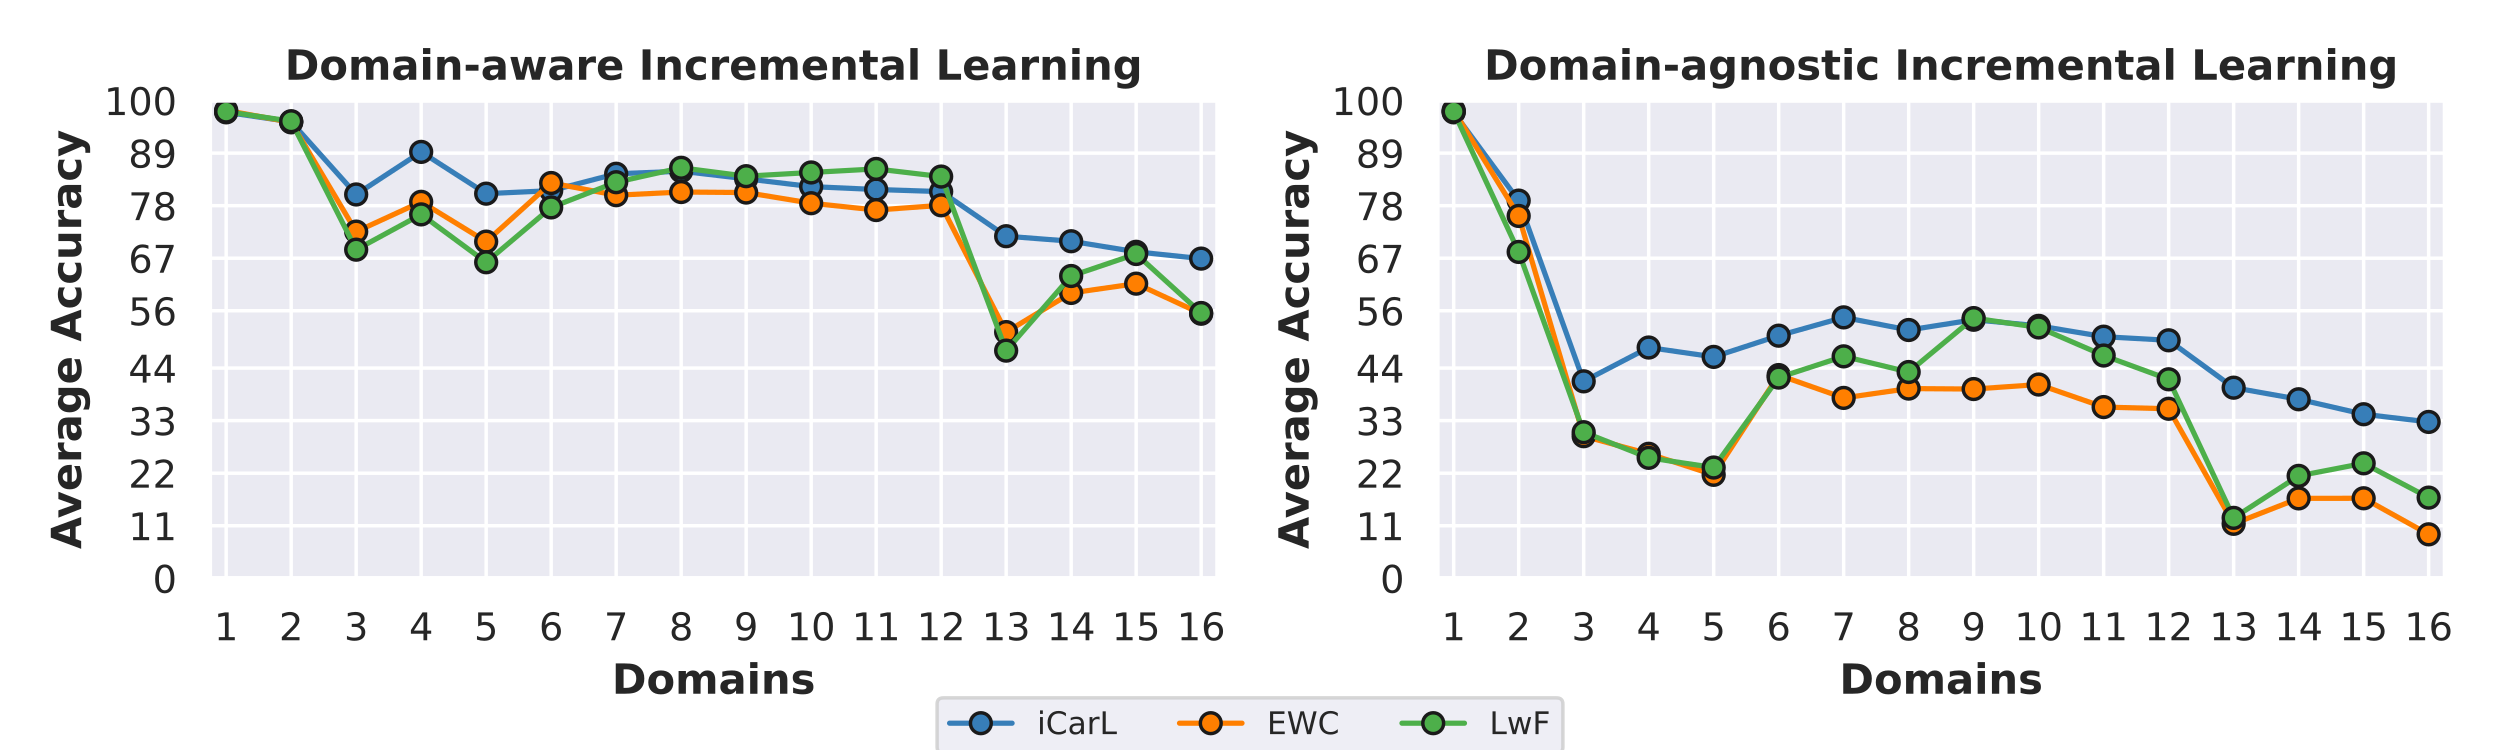 <?xml version="1.0" encoding="utf-8" standalone="no"?>
<!DOCTYPE svg PUBLIC "-//W3C//DTD SVG 1.1//EN"
  "http://www.w3.org/Graphics/SVG/1.1/DTD/svg11.dtd">
<!-- Created with matplotlib (https://matplotlib.org/) -->
<svg height="216pt" version="1.1" viewBox="0 0 720 216" width="720pt" xmlns="http://www.w3.org/2000/svg" xmlns:xlink="http://www.w3.org/1999/xlink">
 <defs>
  <style type="text/css">*{stroke-linecap:butt;stroke-linejoin:round;}</style>
 </defs>
 <g id="figure_1">
  <g id="patch_1">
   <path d="M 0 216 
L 720 216 
L 720 0 
L 0 0 
z
" style="fill:#ffffff;"/>
  </g>
  <g id="axes_1">
   <g id="patch_2">
    <path d="M 60.46 166.54 
L 350.611 166.54 
L 350.611 28.96 
L 60.46 28.96 
z
" style="fill:#eaeaf2;"/>
   </g>
   <g id="matplotlib.axis_1">
    <g id="xtick_1">
     <g id="line2d_1">
      <path clip-path="url(#pde301a623f)" d="M 65.14 166.54 
L 65.14 28.96 
" style="fill:none;stroke:#ffffff;stroke-linecap:round;"/>
     </g>
     <g id="text_1">
      <!-- 1 -->
      <g style="fill:#262626;" transform="translate(61.64 184.398)scale(0.11 -0.11)">
       <defs>
        <path d="M 12.406 8.297 
L 28.516 8.297 
L 28.516 63.922 
L 10.984 60.406 
L 10.984 69.391 
L 28.422 72.906 
L 38.281 72.906 
L 38.281 8.297 
L 54.391 8.297 
L 54.391 0 
L 12.406 0 
z
" id="DejaVuSans-49"/>
       </defs>
       <use xlink:href="#DejaVuSans-49"/>
      </g>
     </g>
    </g>
    <g id="xtick_2">
     <g id="line2d_2">
      <path clip-path="url(#pde301a623f)" d="M 83.859 166.54 
L 83.859 28.96 
" style="fill:none;stroke:#ffffff;stroke-linecap:round;"/>
     </g>
     <g id="text_2">
      <!-- 2 -->
      <g style="fill:#262626;" transform="translate(80.36 184.398)scale(0.11 -0.11)">
       <defs>
        <path d="M 19.188 8.297 
L 53.609 8.297 
L 53.609 0 
L 7.328 0 
L 7.328 8.297 
Q 12.938 14.109 22.625 23.891 
Q 32.328 33.688 34.812 36.531 
Q 39.547 41.844 41.422 45.531 
Q 43.312 49.219 43.312 52.781 
Q 43.312 58.594 39.234 62.25 
Q 35.156 65.922 28.609 65.922 
Q 23.969 65.922 18.812 64.312 
Q 13.672 62.703 7.812 59.422 
L 7.812 69.391 
Q 13.766 71.781 18.938 73 
Q 24.125 74.219 28.422 74.219 
Q 39.75 74.219 46.484 68.547 
Q 53.219 62.891 53.219 53.422 
Q 53.219 48.922 51.531 44.891 
Q 49.859 40.875 45.406 35.406 
Q 44.188 33.984 37.641 27.219 
Q 31.109 20.453 19.188 8.297 
z
" id="DejaVuSans-50"/>
       </defs>
       <use xlink:href="#DejaVuSans-50"/>
      </g>
     </g>
    </g>
    <g id="xtick_3">
     <g id="line2d_3">
      <path clip-path="url(#pde301a623f)" d="M 102.579 166.54 
L 102.579 28.96 
" style="fill:none;stroke:#ffffff;stroke-linecap:round;"/>
     </g>
     <g id="text_3">
      <!-- 3 -->
      <g style="fill:#262626;" transform="translate(99.079 184.398)scale(0.11 -0.11)">
       <defs>
        <path d="M 40.578 39.312 
Q 47.656 37.797 51.625 33 
Q 55.609 28.219 55.609 21.188 
Q 55.609 10.406 48.188 4.484 
Q 40.766 -1.422 27.094 -1.422 
Q 22.516 -1.422 17.656 -0.516 
Q 12.797 0.391 7.625 2.203 
L 7.625 11.719 
Q 11.719 9.328 16.594 8.109 
Q 21.484 6.891 26.812 6.891 
Q 36.078 6.891 40.938 10.547 
Q 45.797 14.203 45.797 21.188 
Q 45.797 27.641 41.281 31.266 
Q 36.766 34.906 28.719 34.906 
L 20.219 34.906 
L 20.219 43.016 
L 29.109 43.016 
Q 36.375 43.016 40.234 45.922 
Q 44.094 48.828 44.094 54.297 
Q 44.094 59.906 40.109 62.906 
Q 36.141 65.922 28.719 65.922 
Q 24.656 65.922 20.016 65.031 
Q 15.375 64.156 9.812 62.312 
L 9.812 71.094 
Q 15.438 72.656 20.344 73.438 
Q 25.25 74.219 29.594 74.219 
Q 40.828 74.219 47.359 69.109 
Q 53.906 64.016 53.906 55.328 
Q 53.906 49.266 50.438 45.094 
Q 46.969 40.922 40.578 39.312 
z
" id="DejaVuSans-51"/>
       </defs>
       <use xlink:href="#DejaVuSans-51"/>
      </g>
     </g>
    </g>
    <g id="xtick_4">
     <g id="line2d_4">
      <path clip-path="url(#pde301a623f)" d="M 121.298 166.54 
L 121.298 28.96 
" style="fill:none;stroke:#ffffff;stroke-linecap:round;"/>
     </g>
     <g id="text_4">
      <!-- 4 -->
      <g style="fill:#262626;" transform="translate(117.799 184.398)scale(0.11 -0.11)">
       <defs>
        <path d="M 37.797 64.312 
L 12.891 25.391 
L 37.797 25.391 
z
M 35.203 72.906 
L 47.609 72.906 
L 47.609 25.391 
L 58.016 25.391 
L 58.016 17.188 
L 47.609 17.188 
L 47.609 0 
L 37.797 0 
L 37.797 17.188 
L 4.891 17.188 
L 4.891 26.703 
z
" id="DejaVuSans-52"/>
       </defs>
       <use xlink:href="#DejaVuSans-52"/>
      </g>
     </g>
    </g>
    <g id="xtick_5">
     <g id="line2d_5">
      <path clip-path="url(#pde301a623f)" d="M 140.018 166.54 
L 140.018 28.96 
" style="fill:none;stroke:#ffffff;stroke-linecap:round;"/>
     </g>
     <g id="text_5">
      <!-- 5 -->
      <g style="fill:#262626;" transform="translate(136.518 184.398)scale(0.11 -0.11)">
       <defs>
        <path d="M 10.797 72.906 
L 49.516 72.906 
L 49.516 64.594 
L 19.828 64.594 
L 19.828 46.734 
Q 21.969 47.469 24.109 47.828 
Q 26.266 48.188 28.422 48.188 
Q 40.625 48.188 47.75 41.5 
Q 54.891 34.812 54.891 23.391 
Q 54.891 11.625 47.562 5.094 
Q 40.234 -1.422 26.906 -1.422 
Q 22.312 -1.422 17.547 -0.641 
Q 12.797 0.141 7.719 1.703 
L 7.719 11.625 
Q 12.109 9.234 16.797 8.062 
Q 21.484 6.891 26.703 6.891 
Q 35.156 6.891 40.078 11.328 
Q 45.016 15.766 45.016 23.391 
Q 45.016 31 40.078 35.438 
Q 35.156 39.891 26.703 39.891 
Q 22.75 39.891 18.812 39.016 
Q 14.891 38.141 10.797 36.281 
z
" id="DejaVuSans-53"/>
       </defs>
       <use xlink:href="#DejaVuSans-53"/>
      </g>
     </g>
    </g>
    <g id="xtick_6">
     <g id="line2d_6">
      <path clip-path="url(#pde301a623f)" d="M 158.737 166.54 
L 158.737 28.96 
" style="fill:none;stroke:#ffffff;stroke-linecap:round;"/>
     </g>
     <g id="text_6">
      <!-- 6 -->
      <g style="fill:#262626;" transform="translate(155.238 184.398)scale(0.11 -0.11)">
       <defs>
        <path d="M 33.016 40.375 
Q 26.375 40.375 22.484 35.828 
Q 18.609 31.297 18.609 23.391 
Q 18.609 15.531 22.484 10.953 
Q 26.375 6.391 33.016 6.391 
Q 39.656 6.391 43.531 10.953 
Q 47.406 15.531 47.406 23.391 
Q 47.406 31.297 43.531 35.828 
Q 39.656 40.375 33.016 40.375 
z
M 52.594 71.297 
L 52.594 62.312 
Q 48.875 64.062 45.094 64.984 
Q 41.312 65.922 37.594 65.922 
Q 27.828 65.922 22.672 59.328 
Q 17.531 52.734 16.797 39.406 
Q 19.672 43.656 24.016 45.922 
Q 28.375 48.188 33.594 48.188 
Q 44.578 48.188 50.953 41.516 
Q 57.328 34.859 57.328 23.391 
Q 57.328 12.156 50.688 5.359 
Q 44.047 -1.422 33.016 -1.422 
Q 20.359 -1.422 13.672 8.266 
Q 6.984 17.969 6.984 36.375 
Q 6.984 53.656 15.188 63.938 
Q 23.391 74.219 37.203 74.219 
Q 40.922 74.219 44.703 73.484 
Q 48.484 72.75 52.594 71.297 
z
" id="DejaVuSans-54"/>
       </defs>
       <use xlink:href="#DejaVuSans-54"/>
      </g>
     </g>
    </g>
    <g id="xtick_7">
     <g id="line2d_7">
      <path clip-path="url(#pde301a623f)" d="M 177.456 166.54 
L 177.456 28.96 
" style="fill:none;stroke:#ffffff;stroke-linecap:round;"/>
     </g>
     <g id="text_7">
      <!-- 7 -->
      <g style="fill:#262626;" transform="translate(173.957 184.398)scale(0.11 -0.11)">
       <defs>
        <path d="M 8.203 72.906 
L 55.078 72.906 
L 55.078 68.703 
L 28.609 0 
L 18.312 0 
L 43.219 64.594 
L 8.203 64.594 
z
" id="DejaVuSans-55"/>
       </defs>
       <use xlink:href="#DejaVuSans-55"/>
      </g>
     </g>
    </g>
    <g id="xtick_8">
     <g id="line2d_8">
      <path clip-path="url(#pde301a623f)" d="M 196.176 166.54 
L 196.176 28.96 
" style="fill:none;stroke:#ffffff;stroke-linecap:round;"/>
     </g>
     <g id="text_8">
      <!-- 8 -->
      <g style="fill:#262626;" transform="translate(192.676 184.398)scale(0.11 -0.11)">
       <defs>
        <path d="M 31.781 34.625 
Q 24.75 34.625 20.719 30.859 
Q 16.703 27.094 16.703 20.516 
Q 16.703 13.922 20.719 10.156 
Q 24.75 6.391 31.781 6.391 
Q 38.812 6.391 42.859 10.172 
Q 46.922 13.969 46.922 20.516 
Q 46.922 27.094 42.891 30.859 
Q 38.875 34.625 31.781 34.625 
z
M 21.922 38.812 
Q 15.578 40.375 12.031 44.719 
Q 8.5 49.078 8.5 55.328 
Q 8.5 64.062 14.719 69.141 
Q 20.953 74.219 31.781 74.219 
Q 42.672 74.219 48.875 69.141 
Q 55.078 64.062 55.078 55.328 
Q 55.078 49.078 51.531 44.719 
Q 48 40.375 41.703 38.812 
Q 48.828 37.156 52.797 32.312 
Q 56.781 27.484 56.781 20.516 
Q 56.781 9.906 50.312 4.234 
Q 43.844 -1.422 31.781 -1.422 
Q 19.734 -1.422 13.25 4.234 
Q 6.781 9.906 6.781 20.516 
Q 6.781 27.484 10.781 32.312 
Q 14.797 37.156 21.922 38.812 
z
M 18.312 54.391 
Q 18.312 48.734 21.844 45.562 
Q 25.391 42.391 31.781 42.391 
Q 38.141 42.391 41.719 45.562 
Q 45.312 48.734 45.312 54.391 
Q 45.312 60.062 41.719 63.234 
Q 38.141 66.406 31.781 66.406 
Q 25.391 66.406 21.844 63.234 
Q 18.312 60.062 18.312 54.391 
z
" id="DejaVuSans-56"/>
       </defs>
       <use xlink:href="#DejaVuSans-56"/>
      </g>
     </g>
    </g>
    <g id="xtick_9">
     <g id="line2d_9">
      <path clip-path="url(#pde301a623f)" d="M 214.895 166.54 
L 214.895 28.96 
" style="fill:none;stroke:#ffffff;stroke-linecap:round;"/>
     </g>
     <g id="text_9">
      <!-- 9 -->
      <g style="fill:#262626;" transform="translate(211.396 184.398)scale(0.11 -0.11)">
       <defs>
        <path d="M 10.984 1.516 
L 10.984 10.5 
Q 14.703 8.734 18.5 7.812 
Q 22.312 6.891 25.984 6.891 
Q 35.75 6.891 40.891 13.453 
Q 46.047 20.016 46.781 33.406 
Q 43.953 29.203 39.594 26.953 
Q 35.25 24.703 29.984 24.703 
Q 19.047 24.703 12.672 31.312 
Q 6.297 37.938 6.297 49.422 
Q 6.297 60.641 12.938 67.422 
Q 19.578 74.219 30.609 74.219 
Q 43.266 74.219 49.922 64.516 
Q 56.594 54.828 56.594 36.375 
Q 56.594 19.141 48.406 8.859 
Q 40.234 -1.422 26.422 -1.422 
Q 22.703 -1.422 18.891 -0.688 
Q 15.094 0.047 10.984 1.516 
z
M 30.609 32.422 
Q 37.25 32.422 41.125 36.953 
Q 45.016 41.5 45.016 49.422 
Q 45.016 57.281 41.125 61.844 
Q 37.25 66.406 30.609 66.406 
Q 23.969 66.406 20.094 61.844 
Q 16.219 57.281 16.219 49.422 
Q 16.219 41.5 20.094 36.953 
Q 23.969 32.422 30.609 32.422 
z
" id="DejaVuSans-57"/>
       </defs>
       <use xlink:href="#DejaVuSans-57"/>
      </g>
     </g>
    </g>
    <g id="xtick_10">
     <g id="line2d_10">
      <path clip-path="url(#pde301a623f)" d="M 233.615 166.54 
L 233.615 28.96 
" style="fill:none;stroke:#ffffff;stroke-linecap:round;"/>
     </g>
     <g id="text_10">
      <!-- 10 -->
      <g style="fill:#262626;" transform="translate(226.616 184.398)scale(0.11 -0.11)">
       <defs>
        <path d="M 31.781 66.406 
Q 24.172 66.406 20.328 58.906 
Q 16.5 51.422 16.5 36.375 
Q 16.5 21.391 20.328 13.891 
Q 24.172 6.391 31.781 6.391 
Q 39.453 6.391 43.281 13.891 
Q 47.125 21.391 47.125 36.375 
Q 47.125 51.422 43.281 58.906 
Q 39.453 66.406 31.781 66.406 
z
M 31.781 74.219 
Q 44.047 74.219 50.516 64.516 
Q 56.984 54.828 56.984 36.375 
Q 56.984 17.969 50.516 8.266 
Q 44.047 -1.422 31.781 -1.422 
Q 19.531 -1.422 13.062 8.266 
Q 6.594 17.969 6.594 36.375 
Q 6.594 54.828 13.062 64.516 
Q 19.531 74.219 31.781 74.219 
z
" id="DejaVuSans-48"/>
       </defs>
       <use xlink:href="#DejaVuSans-49"/>
       <use x="63.623" xlink:href="#DejaVuSans-48"/>
      </g>
     </g>
    </g>
    <g id="xtick_11">
     <g id="line2d_11">
      <path clip-path="url(#pde301a623f)" d="M 252.334 166.54 
L 252.334 28.96 
" style="fill:none;stroke:#ffffff;stroke-linecap:round;"/>
     </g>
     <g id="text_11">
      <!-- 11 -->
      <g style="fill:#262626;" transform="translate(245.335 184.398)scale(0.11 -0.11)">
       <use xlink:href="#DejaVuSans-49"/>
       <use x="63.623" xlink:href="#DejaVuSans-49"/>
      </g>
     </g>
    </g>
    <g id="xtick_12">
     <g id="line2d_12">
      <path clip-path="url(#pde301a623f)" d="M 271.053 166.54 
L 271.053 28.96 
" style="fill:none;stroke:#ffffff;stroke-linecap:round;"/>
     </g>
     <g id="text_12">
      <!-- 12 -->
      <g style="fill:#262626;" transform="translate(264.055 184.398)scale(0.11 -0.11)">
       <use xlink:href="#DejaVuSans-49"/>
       <use x="63.623" xlink:href="#DejaVuSans-50"/>
      </g>
     </g>
    </g>
    <g id="xtick_13">
     <g id="line2d_13">
      <path clip-path="url(#pde301a623f)" d="M 289.773 166.54 
L 289.773 28.96 
" style="fill:none;stroke:#ffffff;stroke-linecap:round;"/>
     </g>
     <g id="text_13">
      <!-- 13 -->
      <g style="fill:#262626;" transform="translate(282.774 184.398)scale(0.11 -0.11)">
       <use xlink:href="#DejaVuSans-49"/>
       <use x="63.623" xlink:href="#DejaVuSans-51"/>
      </g>
     </g>
    </g>
    <g id="xtick_14">
     <g id="line2d_14">
      <path clip-path="url(#pde301a623f)" d="M 308.492 166.54 
L 308.492 28.96 
" style="fill:none;stroke:#ffffff;stroke-linecap:round;"/>
     </g>
     <g id="text_14">
      <!-- 14 -->
      <g style="fill:#262626;" transform="translate(301.493 184.398)scale(0.11 -0.11)">
       <use xlink:href="#DejaVuSans-49"/>
       <use x="63.623" xlink:href="#DejaVuSans-52"/>
      </g>
     </g>
    </g>
    <g id="xtick_15">
     <g id="line2d_15">
      <path clip-path="url(#pde301a623f)" d="M 327.212 166.54 
L 327.212 28.96 
" style="fill:none;stroke:#ffffff;stroke-linecap:round;"/>
     </g>
     <g id="text_15">
      <!-- 15 -->
      <g style="fill:#262626;" transform="translate(320.213 184.398)scale(0.11 -0.11)">
       <use xlink:href="#DejaVuSans-49"/>
       <use x="63.623" xlink:href="#DejaVuSans-53"/>
      </g>
     </g>
    </g>
    <g id="xtick_16">
     <g id="line2d_16">
      <path clip-path="url(#pde301a623f)" d="M 345.931 166.54 
L 345.931 28.96 
" style="fill:none;stroke:#ffffff;stroke-linecap:round;"/>
     </g>
     <g id="text_16">
      <!-- 16 -->
      <g style="fill:#262626;" transform="translate(338.932 184.398)scale(0.11 -0.11)">
       <use xlink:href="#DejaVuSans-49"/>
       <use x="63.623" xlink:href="#DejaVuSans-54"/>
      </g>
     </g>
    </g>
    <g id="text_17">
     <!-- Domains -->
     <g style="fill:#262626;" transform="translate(176.232 199.804)scale(0.12 -0.12)">
      <defs>
       <path d="M 27.984 58.688 
L 27.984 14.203 
L 34.719 14.203 
Q 46.234 14.203 52.312 19.922 
Q 58.406 25.641 58.406 36.531 
Q 58.406 47.359 52.344 53.016 
Q 46.297 58.688 34.719 58.688 
z
M 9.188 72.906 
L 29 72.906 
Q 45.609 72.906 53.734 70.531 
Q 61.859 68.172 67.672 62.5 
Q 72.797 57.562 75.281 51.109 
Q 77.781 44.672 77.781 36.531 
Q 77.781 28.266 75.281 21.797 
Q 72.797 15.328 67.672 10.406 
Q 61.812 4.734 53.609 2.359 
Q 45.406 0 29 0 
L 9.188 0 
z
" id="DejaVuSans-Bold-68"/>
       <path d="M 34.422 43.5 
Q 28.609 43.5 25.562 39.328 
Q 22.516 35.156 22.516 27.297 
Q 22.516 19.438 25.562 15.25 
Q 28.609 11.078 34.422 11.078 
Q 40.141 11.078 43.156 15.25 
Q 46.188 19.438 46.188 27.297 
Q 46.188 35.156 43.156 39.328 
Q 40.141 43.5 34.422 43.5 
z
M 34.422 56 
Q 48.531 56 56.469 48.375 
Q 64.406 40.766 64.406 27.297 
Q 64.406 13.812 56.469 6.188 
Q 48.531 -1.422 34.422 -1.422 
Q 20.266 -1.422 12.281 6.188 
Q 4.297 13.812 4.297 27.297 
Q 4.297 40.766 12.281 48.375 
Q 20.266 56 34.422 56 
z
" id="DejaVuSans-Bold-111"/>
       <path d="M 59.078 45.609 
Q 62.406 50.688 66.969 53.344 
Q 71.531 56 77 56 
Q 86.422 56 91.359 50.188 
Q 96.297 44.391 96.297 33.297 
L 96.297 0 
L 78.719 0 
L 78.719 28.516 
Q 78.766 29.156 78.781 29.828 
Q 78.812 30.516 78.812 31.781 
Q 78.812 37.594 77.094 40.203 
Q 75.391 42.828 71.578 42.828 
Q 66.609 42.828 63.891 38.719 
Q 61.188 34.625 61.078 26.859 
L 61.078 0 
L 43.5 0 
L 43.5 28.516 
Q 43.5 37.594 41.938 40.203 
Q 40.375 42.828 36.375 42.828 
Q 31.344 42.828 28.609 38.703 
Q 25.875 34.578 25.875 26.906 
L 25.875 0 
L 8.297 0 
L 8.297 54.688 
L 25.875 54.688 
L 25.875 46.688 
Q 29.109 51.312 33.281 53.656 
Q 37.453 56 42.484 56 
Q 48.141 56 52.484 53.266 
Q 56.844 50.531 59.078 45.609 
z
" id="DejaVuSans-Bold-109"/>
       <path d="M 32.906 24.609 
Q 27.438 24.609 24.672 22.75 
Q 21.922 20.906 21.922 17.281 
Q 21.922 13.969 24.141 12.078 
Q 26.375 10.203 30.328 10.203 
Q 35.25 10.203 38.625 13.734 
Q 42 17.281 42 22.609 
L 42 24.609 
z
M 59.625 31.203 
L 59.625 0 
L 42 0 
L 42 8.109 
Q 38.484 3.125 34.078 0.844 
Q 29.688 -1.422 23.391 -1.422 
Q 14.891 -1.422 9.594 3.531 
Q 4.297 8.5 4.297 16.406 
Q 4.297 26.031 10.906 30.516 
Q 17.531 35.016 31.688 35.016 
L 42 35.016 
L 42 36.375 
Q 42 40.531 38.719 42.453 
Q 35.453 44.391 28.516 44.391 
Q 22.906 44.391 18.062 43.266 
Q 13.234 42.141 9.078 39.891 
L 9.078 53.219 
Q 14.703 54.594 20.359 55.297 
Q 26.031 56 31.688 56 
Q 46.484 56 53.047 50.172 
Q 59.625 44.344 59.625 31.203 
z
" id="DejaVuSans-Bold-97"/>
       <path d="M 8.406 54.688 
L 25.875 54.688 
L 25.875 0 
L 8.406 0 
z
M 8.406 75.984 
L 25.875 75.984 
L 25.875 61.719 
L 8.406 61.719 
z
" id="DejaVuSans-Bold-105"/>
       <path d="M 63.375 33.297 
L 63.375 0 
L 45.797 0 
L 45.797 5.422 
L 45.797 25.484 
Q 45.797 32.562 45.484 35.25 
Q 45.172 37.938 44.391 39.203 
Q 43.359 40.922 41.594 41.875 
Q 39.844 42.828 37.594 42.828 
Q 32.125 42.828 29 38.594 
Q 25.875 34.375 25.875 26.906 
L 25.875 0 
L 8.406 0 
L 8.406 54.688 
L 25.875 54.688 
L 25.875 46.688 
Q 29.828 51.469 34.266 53.734 
Q 38.719 56 44.094 56 
Q 53.562 56 58.469 50.188 
Q 63.375 44.391 63.375 33.297 
z
" id="DejaVuSans-Bold-110"/>
       <path d="M 51.125 52.984 
L 51.125 39.703 
Q 45.516 42.047 40.281 43.219 
Q 35.062 44.391 30.422 44.391 
Q 25.438 44.391 23.016 43.141 
Q 20.609 41.891 20.609 39.312 
Q 20.609 37.203 22.438 36.078 
Q 24.266 34.969 29 34.422 
L 32.078 33.984 
Q 45.516 32.281 50.141 28.375 
Q 54.781 24.469 54.781 16.109 
Q 54.781 7.375 48.328 2.969 
Q 41.891 -1.422 29.109 -1.422 
Q 23.688 -1.422 17.891 -0.562 
Q 12.109 0.297 6 2 
L 6 15.281 
Q 11.234 12.75 16.719 11.469 
Q 22.219 10.203 27.875 10.203 
Q 33.016 10.203 35.594 11.609 
Q 38.188 13.031 38.188 15.828 
Q 38.188 18.172 36.406 19.312 
Q 34.625 20.453 29.297 21.094 
L 26.219 21.484 
Q 14.547 22.953 9.859 26.906 
Q 5.172 30.859 5.172 38.922 
Q 5.172 47.609 11.125 51.797 
Q 17.094 56 29.391 56 
Q 34.234 56 39.547 55.266 
Q 44.875 54.547 51.125 52.984 
z
" id="DejaVuSans-Bold-115"/>
      </defs>
      <use xlink:href="#DejaVuSans-Bold-68"/>
      <use x="83.008" xlink:href="#DejaVuSans-Bold-111"/>
      <use x="151.709" xlink:href="#DejaVuSans-Bold-109"/>
      <use x="255.908" xlink:href="#DejaVuSans-Bold-97"/>
      <use x="323.389" xlink:href="#DejaVuSans-Bold-105"/>
      <use x="357.666" xlink:href="#DejaVuSans-Bold-110"/>
      <use x="428.857" xlink:href="#DejaVuSans-Bold-115"/>
     </g>
    </g>
   </g>
   <g id="matplotlib.axis_2">
    <g id="ytick_1">
     <g id="line2d_17">
      <path clip-path="url(#pde301a623f)" d="M 60.46 166.54 
L 350.611 166.54 
" style="fill:none;stroke:#ffffff;stroke-linecap:round;"/>
     </g>
     <g id="text_18">
      <!-- 0 -->
      <g style="fill:#262626;" transform="translate(43.961 170.719)scale(0.11 -0.11)">
       <use xlink:href="#DejaVuSans-48"/>
      </g>
     </g>
    </g>
    <g id="ytick_2">
     <g id="line2d_18">
      <path clip-path="url(#pde301a623f)" d="M 60.46 151.406 
L 350.611 151.406 
" style="fill:none;stroke:#ffffff;stroke-linecap:round;"/>
     </g>
     <g id="text_19">
      <!-- 11 -->
      <g style="fill:#262626;" transform="translate(36.962 155.585)scale(0.11 -0.11)">
       <use xlink:href="#DejaVuSans-49"/>
       <use x="63.623" xlink:href="#DejaVuSans-49"/>
      </g>
     </g>
    </g>
    <g id="ytick_3">
     <g id="line2d_19">
      <path clip-path="url(#pde301a623f)" d="M 60.46 136.272 
L 350.611 136.272 
" style="fill:none;stroke:#ffffff;stroke-linecap:round;"/>
     </g>
     <g id="text_20">
      <!-- 22 -->
      <g style="fill:#262626;" transform="translate(36.962 140.452)scale(0.11 -0.11)">
       <use xlink:href="#DejaVuSans-50"/>
       <use x="63.623" xlink:href="#DejaVuSans-50"/>
      </g>
     </g>
    </g>
    <g id="ytick_4">
     <g id="line2d_20">
      <path clip-path="url(#pde301a623f)" d="M 60.46 121.139 
L 350.611 121.139 
" style="fill:none;stroke:#ffffff;stroke-linecap:round;"/>
     </g>
     <g id="text_21">
      <!-- 33 -->
      <g style="fill:#262626;" transform="translate(36.962 125.318)scale(0.11 -0.11)">
       <use xlink:href="#DejaVuSans-51"/>
       <use x="63.623" xlink:href="#DejaVuSans-51"/>
      </g>
     </g>
    </g>
    <g id="ytick_5">
     <g id="line2d_21">
      <path clip-path="url(#pde301a623f)" d="M 60.46 106.005 
L 350.611 106.005 
" style="fill:none;stroke:#ffffff;stroke-linecap:round;"/>
     </g>
     <g id="text_22">
      <!-- 44 -->
      <g style="fill:#262626;" transform="translate(36.962 110.184)scale(0.11 -0.11)">
       <use xlink:href="#DejaVuSans-52"/>
       <use x="63.623" xlink:href="#DejaVuSans-52"/>
      </g>
     </g>
    </g>
    <g id="ytick_6">
     <g id="line2d_22">
      <path clip-path="url(#pde301a623f)" d="M 60.46 89.495 
L 350.611 89.495 
" style="fill:none;stroke:#ffffff;stroke-linecap:round;"/>
     </g>
     <g id="text_23">
      <!-- 56 -->
      <g style="fill:#262626;" transform="translate(36.962 93.674)scale(0.11 -0.11)">
       <use xlink:href="#DejaVuSans-53"/>
       <use x="63.623" xlink:href="#DejaVuSans-54"/>
      </g>
     </g>
    </g>
    <g id="ytick_7">
     <g id="line2d_23">
      <path clip-path="url(#pde301a623f)" d="M 60.46 74.361 
L 350.611 74.361 
" style="fill:none;stroke:#ffffff;stroke-linecap:round;"/>
     </g>
     <g id="text_24">
      <!-- 67 -->
      <g style="fill:#262626;" transform="translate(36.962 78.541)scale(0.11 -0.11)">
       <use xlink:href="#DejaVuSans-54"/>
       <use x="63.623" xlink:href="#DejaVuSans-55"/>
      </g>
     </g>
    </g>
    <g id="ytick_8">
     <g id="line2d_24">
      <path clip-path="url(#pde301a623f)" d="M 60.46 59.228 
L 350.611 59.228 
" style="fill:none;stroke:#ffffff;stroke-linecap:round;"/>
     </g>
     <g id="text_25">
      <!-- 78 -->
      <g style="fill:#262626;" transform="translate(36.962 63.407)scale(0.11 -0.11)">
       <use xlink:href="#DejaVuSans-55"/>
       <use x="63.623" xlink:href="#DejaVuSans-56"/>
      </g>
     </g>
    </g>
    <g id="ytick_9">
     <g id="line2d_25">
      <path clip-path="url(#pde301a623f)" d="M 60.46 44.094 
L 350.611 44.094 
" style="fill:none;stroke:#ffffff;stroke-linecap:round;"/>
     </g>
     <g id="text_26">
      <!-- 89 -->
      <g style="fill:#262626;" transform="translate(36.962 48.273)scale(0.11 -0.11)">
       <use xlink:href="#DejaVuSans-56"/>
       <use x="63.623" xlink:href="#DejaVuSans-57"/>
      </g>
     </g>
    </g>
    <g id="ytick_10">
     <g id="line2d_26">
      <path clip-path="url(#pde301a623f)" d="M 60.46 28.96 
L 350.611 28.96 
" style="fill:none;stroke:#ffffff;stroke-linecap:round;"/>
     </g>
     <g id="text_27">
      <!-- 100 -->
      <g style="fill:#262626;" transform="translate(29.964 33.139)scale(0.11 -0.11)">
       <use xlink:href="#DejaVuSans-49"/>
       <use x="63.623" xlink:href="#DejaVuSans-48"/>
       <use x="127.246" xlink:href="#DejaVuSans-48"/>
      </g>
     </g>
    </g>
    <g id="text_28">
     <!-- Average Accuracy -->
     <g style="fill:#262626;" transform="translate(23.374 158.122)rotate(-90)scale(0.12 -0.12)">
      <defs>
       <path d="M 53.422 13.281 
L 24.031 13.281 
L 19.391 0 
L 0.484 0 
L 27.484 72.906 
L 49.906 72.906 
L 76.906 0 
L 58.016 0 
z
M 28.719 26.812 
L 48.688 26.812 
L 38.719 55.812 
z
" id="DejaVuSans-Bold-65"/>
       <path d="M 1.516 54.688 
L 19 54.688 
L 32.625 16.891 
L 46.188 54.688 
L 63.719 54.688 
L 42.188 0 
L 23 0 
z
" id="DejaVuSans-Bold-118"/>
       <path d="M 62.984 27.484 
L 62.984 22.516 
L 22.125 22.516 
Q 22.75 16.359 26.562 13.281 
Q 30.375 10.203 37.203 10.203 
Q 42.719 10.203 48.5 11.844 
Q 54.297 13.484 60.406 16.797 
L 60.406 3.328 
Q 54.203 0.984 48 -0.219 
Q 41.797 -1.422 35.594 -1.422 
Q 20.75 -1.422 12.516 6.125 
Q 4.297 13.672 4.297 27.297 
Q 4.297 40.672 12.375 48.328 
Q 20.453 56 34.625 56 
Q 47.516 56 55.25 48.234 
Q 62.984 40.484 62.984 27.484 
z
M 45.016 33.297 
Q 45.016 38.281 42.109 41.328 
Q 39.203 44.391 34.516 44.391 
Q 29.438 44.391 26.266 41.531 
Q 23.094 38.672 22.312 33.297 
z
" id="DejaVuSans-Bold-101"/>
       <path d="M 49.031 39.797 
Q 46.734 40.875 44.453 41.375 
Q 42.188 41.891 39.891 41.891 
Q 33.156 41.891 29.516 37.562 
Q 25.875 33.25 25.875 25.203 
L 25.875 0 
L 8.406 0 
L 8.406 54.688 
L 25.875 54.688 
L 25.875 45.703 
Q 29.25 51.078 33.609 53.531 
Q 37.984 56 44.094 56 
Q 44.969 56 45.984 55.922 
Q 47.016 55.859 48.969 55.609 
z
" id="DejaVuSans-Bold-114"/>
       <path d="M 45.609 9.281 
Q 42 4.5 37.641 2.25 
Q 33.297 0 27.594 0 
Q 17.578 0 11.031 7.875 
Q 4.5 15.766 4.5 27.984 
Q 4.5 40.234 11.031 48.062 
Q 17.578 55.906 27.594 55.906 
Q 33.297 55.906 37.641 53.656 
Q 42 51.422 45.609 46.578 
L 45.609 54.688 
L 63.188 54.688 
L 63.188 5.516 
Q 63.188 -7.672 54.859 -14.625 
Q 46.531 -21.578 30.719 -21.578 
Q 25.594 -21.578 20.797 -20.797 
Q 16.016 -20.016 11.188 -18.406 
L 11.188 -4.781 
Q 15.766 -7.422 20.156 -8.719 
Q 24.562 -10.016 29 -10.016 
Q 37.594 -10.016 41.594 -6.25 
Q 45.609 -2.484 45.609 5.516 
z
M 34.078 43.312 
Q 28.656 43.312 25.625 39.297 
Q 22.609 35.297 22.609 27.984 
Q 22.609 20.453 25.531 16.578 
Q 28.469 12.703 34.078 12.703 
Q 39.547 12.703 42.578 16.703 
Q 45.609 20.703 45.609 27.984 
Q 45.609 35.297 42.578 39.297 
Q 39.547 43.312 34.078 43.312 
z
" id="DejaVuSans-Bold-103"/>
       <path id="DejaVuSans-Bold-32"/>
       <path d="M 52.594 52.984 
L 52.594 38.719 
Q 49.031 41.156 45.438 42.328 
Q 41.844 43.5 37.984 43.5 
Q 30.672 43.5 26.594 39.234 
Q 22.516 34.969 22.516 27.297 
Q 22.516 19.625 26.594 15.344 
Q 30.672 11.078 37.984 11.078 
Q 42.094 11.078 45.781 12.297 
Q 49.469 13.531 52.594 15.922 
L 52.594 1.609 
Q 48.484 0.094 44.266 -0.656 
Q 40.047 -1.422 35.797 -1.422 
Q 21 -1.422 12.641 6.172 
Q 4.297 13.766 4.297 27.297 
Q 4.297 40.828 12.641 48.406 
Q 21 56 35.797 56 
Q 40.094 56 44.266 55.25 
Q 48.438 54.5 52.594 52.984 
z
" id="DejaVuSans-Bold-99"/>
       <path d="M 7.812 21.297 
L 7.812 54.688 
L 25.391 54.688 
L 25.391 49.219 
Q 25.391 44.781 25.344 38.062 
Q 25.297 31.344 25.297 29.109 
Q 25.297 22.516 25.641 19.609 
Q 25.984 16.703 26.812 15.375 
Q 27.875 13.672 29.609 12.734 
Q 31.344 11.812 33.594 11.812 
Q 39.062 11.812 42.188 16.016 
Q 45.312 20.219 45.312 27.688 
L 45.312 54.688 
L 62.797 54.688 
L 62.797 0 
L 45.312 0 
L 45.312 7.906 
Q 41.359 3.125 36.938 0.844 
Q 32.516 -1.422 27.203 -1.422 
Q 17.719 -1.422 12.766 4.391 
Q 7.812 10.203 7.812 21.297 
z
" id="DejaVuSans-Bold-117"/>
       <path d="M 1.219 54.688 
L 18.703 54.688 
L 33.406 17.578 
L 45.906 54.688 
L 63.375 54.688 
L 40.375 -5.172 
Q 36.922 -14.312 32.297 -17.938 
Q 27.688 -21.578 20.125 -21.578 
L 10.016 -21.578 
L 10.016 -10.109 
L 15.484 -10.109 
Q 19.922 -10.109 21.938 -8.688 
Q 23.969 -7.281 25.094 -3.609 
L 25.594 -2.094 
z
" id="DejaVuSans-Bold-121"/>
      </defs>
      <use xlink:href="#DejaVuSans-Bold-65"/>
      <use x="73.768" xlink:href="#DejaVuSans-Bold-118"/>
      <use x="138.953" xlink:href="#DejaVuSans-Bold-101"/>
      <use x="206.775" xlink:href="#DejaVuSans-Bold-114"/>
      <use x="256.092" xlink:href="#DejaVuSans-Bold-97"/>
      <use x="323.572" xlink:href="#DejaVuSans-Bold-103"/>
      <use x="395.154" xlink:href="#DejaVuSans-Bold-101"/>
      <use x="462.977" xlink:href="#DejaVuSans-Bold-32"/>
      <use x="497.791" xlink:href="#DejaVuSans-Bold-65"/>
      <use x="575.184" xlink:href="#DejaVuSans-Bold-99"/>
      <use x="634.461" xlink:href="#DejaVuSans-Bold-99"/>
      <use x="693.738" xlink:href="#DejaVuSans-Bold-117"/>
      <use x="764.93" xlink:href="#DejaVuSans-Bold-114"/>
      <use x="814.246" xlink:href="#DejaVuSans-Bold-97"/>
      <use x="881.727" xlink:href="#DejaVuSans-Bold-99"/>
      <use x="941.004" xlink:href="#DejaVuSans-Bold-121"/>
     </g>
    </g>
   </g>
   <g id="line2d_27">
    <path clip-path="url(#pde301a623f)" d="M 65.14 32.352 
L 83.859 35.08 
L 102.579 56.005 
L 121.298 43.747 
L 140.018 55.775 
L 158.737 54.905 
L 177.456 50.042 
L 196.176 49.308 
L 214.895 51.505 
L 233.615 53.746 
L 252.334 54.579 
L 271.053 55.18 
L 289.773 68.029 
L 308.492 69.477 
L 327.212 72.521 
L 345.931 74.479 
" style="fill:none;stroke:#377eb8;stroke-linecap:round;stroke-width:1.5;"/>
    <defs>
     <path d="M 0 3 
C 0.796 3 1.559 2.684 2.121 2.121 
C 2.684 1.559 3 0.796 3 0 
C 3 -0.796 2.684 -1.559 2.121 -2.121 
C 1.559 -2.684 0.796 -3 0 -3 
C -0.796 -3 -1.559 -2.684 -2.121 -2.121 
C -2.684 -1.559 -3 -0.796 -3 0 
C -3 0.796 -2.684 1.559 -2.121 2.121 
C -1.559 2.684 -0.796 3 0 3 
z
" id="mc1623bbdc3" style="stroke:#1a1a1a;"/>
    </defs>
    <g clip-path="url(#pde301a623f)">
     <use style="fill:#377eb8;stroke:#1a1a1a;" x="65.14" xlink:href="#mc1623bbdc3" y="32.352"/>
     <use style="fill:#377eb8;stroke:#1a1a1a;" x="83.859" xlink:href="#mc1623bbdc3" y="35.08"/>
     <use style="fill:#377eb8;stroke:#1a1a1a;" x="102.579" xlink:href="#mc1623bbdc3" y="56.005"/>
     <use style="fill:#377eb8;stroke:#1a1a1a;" x="121.298" xlink:href="#mc1623bbdc3" y="43.747"/>
     <use style="fill:#377eb8;stroke:#1a1a1a;" x="140.018" xlink:href="#mc1623bbdc3" y="55.775"/>
     <use style="fill:#377eb8;stroke:#1a1a1a;" x="158.737" xlink:href="#mc1623bbdc3" y="54.905"/>
     <use style="fill:#377eb8;stroke:#1a1a1a;" x="177.456" xlink:href="#mc1623bbdc3" y="50.042"/>
     <use style="fill:#377eb8;stroke:#1a1a1a;" x="196.176" xlink:href="#mc1623bbdc3" y="49.308"/>
     <use style="fill:#377eb8;stroke:#1a1a1a;" x="214.895" xlink:href="#mc1623bbdc3" y="51.505"/>
     <use style="fill:#377eb8;stroke:#1a1a1a;" x="233.615" xlink:href="#mc1623bbdc3" y="53.746"/>
     <use style="fill:#377eb8;stroke:#1a1a1a;" x="252.334" xlink:href="#mc1623bbdc3" y="54.579"/>
     <use style="fill:#377eb8;stroke:#1a1a1a;" x="271.053" xlink:href="#mc1623bbdc3" y="55.18"/>
     <use style="fill:#377eb8;stroke:#1a1a1a;" x="289.773" xlink:href="#mc1623bbdc3" y="68.029"/>
     <use style="fill:#377eb8;stroke:#1a1a1a;" x="308.492" xlink:href="#mc1623bbdc3" y="69.477"/>
     <use style="fill:#377eb8;stroke:#1a1a1a;" x="327.212" xlink:href="#mc1623bbdc3" y="72.521"/>
     <use style="fill:#377eb8;stroke:#1a1a1a;" x="345.931" xlink:href="#mc1623bbdc3" y="74.479"/>
    </g>
   </g>
   <g id="line2d_28">
    <path clip-path="url(#pde301a623f)" d="M 65.14 31.781 
L 83.859 35.234 
L 102.579 66.709 
L 121.298 58.127 
L 140.018 69.59 
L 158.737 52.703 
L 177.456 56.218 
L 196.176 55.302 
L 214.895 55.454 
L 233.615 58.522 
L 252.334 60.496 
L 271.053 59.127 
L 289.773 95.639 
L 308.492 84.368 
L 327.212 81.691 
L 345.931 90.354 
" style="fill:none;stroke:#ff7f00;stroke-linecap:round;stroke-width:1.5;"/>
    <defs>
     <path d="M 0 3 
C 0.796 3 1.559 2.684 2.121 2.121 
C 2.684 1.559 3 0.796 3 0 
C 3 -0.796 2.684 -1.559 2.121 -2.121 
C 1.559 -2.684 0.796 -3 0 -3 
C -0.796 -3 -1.559 -2.684 -2.121 -2.121 
C -2.684 -1.559 -3 -0.796 -3 0 
C -3 0.796 -2.684 1.559 -2.121 2.121 
C -1.559 2.684 -0.796 3 0 3 
z
" id="m7a5bdedbea" style="stroke:#1a1a1a;"/>
    </defs>
    <g clip-path="url(#pde301a623f)">
     <use style="fill:#ff7f00;stroke:#1a1a1a;" x="65.14" xlink:href="#m7a5bdedbea" y="31.781"/>
     <use style="fill:#ff7f00;stroke:#1a1a1a;" x="83.859" xlink:href="#m7a5bdedbea" y="35.234"/>
     <use style="fill:#ff7f00;stroke:#1a1a1a;" x="102.579" xlink:href="#m7a5bdedbea" y="66.709"/>
     <use style="fill:#ff7f00;stroke:#1a1a1a;" x="121.298" xlink:href="#m7a5bdedbea" y="58.127"/>
     <use style="fill:#ff7f00;stroke:#1a1a1a;" x="140.018" xlink:href="#m7a5bdedbea" y="69.59"/>
     <use style="fill:#ff7f00;stroke:#1a1a1a;" x="158.737" xlink:href="#m7a5bdedbea" y="52.703"/>
     <use style="fill:#ff7f00;stroke:#1a1a1a;" x="177.456" xlink:href="#m7a5bdedbea" y="56.218"/>
     <use style="fill:#ff7f00;stroke:#1a1a1a;" x="196.176" xlink:href="#m7a5bdedbea" y="55.302"/>
     <use style="fill:#ff7f00;stroke:#1a1a1a;" x="214.895" xlink:href="#m7a5bdedbea" y="55.454"/>
     <use style="fill:#ff7f00;stroke:#1a1a1a;" x="233.615" xlink:href="#m7a5bdedbea" y="58.522"/>
     <use style="fill:#ff7f00;stroke:#1a1a1a;" x="252.334" xlink:href="#m7a5bdedbea" y="60.496"/>
     <use style="fill:#ff7f00;stroke:#1a1a1a;" x="271.053" xlink:href="#m7a5bdedbea" y="59.127"/>
     <use style="fill:#ff7f00;stroke:#1a1a1a;" x="289.773" xlink:href="#m7a5bdedbea" y="95.639"/>
     <use style="fill:#ff7f00;stroke:#1a1a1a;" x="308.492" xlink:href="#m7a5bdedbea" y="84.368"/>
     <use style="fill:#ff7f00;stroke:#1a1a1a;" x="327.212" xlink:href="#m7a5bdedbea" y="81.691"/>
     <use style="fill:#ff7f00;stroke:#1a1a1a;" x="345.931" xlink:href="#m7a5bdedbea" y="90.354"/>
    </g>
   </g>
   <g id="line2d_29">
    <path clip-path="url(#pde301a623f)" d="M 65.14 32.13 
L 83.859 34.916 
L 102.579 71.907 
L 121.298 61.745 
L 140.018 75.53 
L 158.737 59.736 
L 177.456 52.477 
L 196.176 48.319 
L 214.895 50.74 
L 233.615 49.67 
L 252.334 48.646 
L 271.053 50.851 
L 289.773 100.98 
L 308.492 79.486 
L 327.212 73.157 
L 345.931 90.144 
" style="fill:none;stroke:#4daf4a;stroke-linecap:round;stroke-width:1.5;"/>
    <defs>
     <path d="M 0 3 
C 0.796 3 1.559 2.684 2.121 2.121 
C 2.684 1.559 3 0.796 3 0 
C 3 -0.796 2.684 -1.559 2.121 -2.121 
C 1.559 -2.684 0.796 -3 0 -3 
C -0.796 -3 -1.559 -2.684 -2.121 -2.121 
C -2.684 -1.559 -3 -0.796 -3 0 
C -3 0.796 -2.684 1.559 -2.121 2.121 
C -1.559 2.684 -0.796 3 0 3 
z
" id="m19fda8e4ea" style="stroke:#1a1a1a;"/>
    </defs>
    <g clip-path="url(#pde301a623f)">
     <use style="fill:#4daf4a;stroke:#1a1a1a;" x="65.14" xlink:href="#m19fda8e4ea" y="32.13"/>
     <use style="fill:#4daf4a;stroke:#1a1a1a;" x="83.859" xlink:href="#m19fda8e4ea" y="34.916"/>
     <use style="fill:#4daf4a;stroke:#1a1a1a;" x="102.579" xlink:href="#m19fda8e4ea" y="71.907"/>
     <use style="fill:#4daf4a;stroke:#1a1a1a;" x="121.298" xlink:href="#m19fda8e4ea" y="61.745"/>
     <use style="fill:#4daf4a;stroke:#1a1a1a;" x="140.018" xlink:href="#m19fda8e4ea" y="75.53"/>
     <use style="fill:#4daf4a;stroke:#1a1a1a;" x="158.737" xlink:href="#m19fda8e4ea" y="59.736"/>
     <use style="fill:#4daf4a;stroke:#1a1a1a;" x="177.456" xlink:href="#m19fda8e4ea" y="52.477"/>
     <use style="fill:#4daf4a;stroke:#1a1a1a;" x="196.176" xlink:href="#m19fda8e4ea" y="48.319"/>
     <use style="fill:#4daf4a;stroke:#1a1a1a;" x="214.895" xlink:href="#m19fda8e4ea" y="50.74"/>
     <use style="fill:#4daf4a;stroke:#1a1a1a;" x="233.615" xlink:href="#m19fda8e4ea" y="49.67"/>
     <use style="fill:#4daf4a;stroke:#1a1a1a;" x="252.334" xlink:href="#m19fda8e4ea" y="48.646"/>
     <use style="fill:#4daf4a;stroke:#1a1a1a;" x="271.053" xlink:href="#m19fda8e4ea" y="50.851"/>
     <use style="fill:#4daf4a;stroke:#1a1a1a;" x="289.773" xlink:href="#m19fda8e4ea" y="100.98"/>
     <use style="fill:#4daf4a;stroke:#1a1a1a;" x="308.492" xlink:href="#m19fda8e4ea" y="79.486"/>
     <use style="fill:#4daf4a;stroke:#1a1a1a;" x="327.212" xlink:href="#m19fda8e4ea" y="73.157"/>
     <use style="fill:#4daf4a;stroke:#1a1a1a;" x="345.931" xlink:href="#m19fda8e4ea" y="90.144"/>
    </g>
   </g>
   <g id="patch_3">
    <path d="M 60.46 166.54 
L 60.46 28.96 
" style="fill:none;stroke:#ffffff;stroke-linecap:square;stroke-linejoin:miter;stroke-width:1.25;"/>
   </g>
   <g id="patch_4">
    <path d="M 350.611 166.54 
L 350.611 28.96 
" style="fill:none;stroke:#ffffff;stroke-linecap:square;stroke-linejoin:miter;stroke-width:1.25;"/>
   </g>
   <g id="patch_5">
    <path d="M 60.46 166.54 
L 350.611 166.54 
" style="fill:none;stroke:#ffffff;stroke-linecap:square;stroke-linejoin:miter;stroke-width:1.25;"/>
   </g>
   <g id="patch_6">
    <path d="M 60.46 28.96 
L 350.611 28.96 
" style="fill:none;stroke:#ffffff;stroke-linecap:square;stroke-linejoin:miter;stroke-width:1.25;"/>
   </g>
   <g id="text_29">
    <!-- Domain-aware Incremental Learning -->
    <g style="fill:#262626;" transform="translate(82.015 22.96)scale(0.12 -0.12)">
     <defs>
      <path d="M 5.422 35.891 
L 36.078 35.891 
L 36.078 21.688 
L 5.422 21.688 
z
" id="DejaVuSans-Bold-45"/>
      <path d="M 3.516 54.688 
L 20.516 54.688 
L 29.688 17 
L 38.922 54.688 
L 53.516 54.688 
L 62.703 17.391 
L 71.922 54.688 
L 88.922 54.688 
L 74.516 0 
L 55.422 0 
L 46.188 37.594 
L 37.016 0 
L 17.922 0 
z
" id="DejaVuSans-Bold-119"/>
      <path d="M 9.188 72.906 
L 27.984 72.906 
L 27.984 0 
L 9.188 0 
z
" id="DejaVuSans-Bold-73"/>
      <path d="M 27.484 70.219 
L 27.484 54.688 
L 45.516 54.688 
L 45.516 42.188 
L 27.484 42.188 
L 27.484 19 
Q 27.484 15.188 29 13.844 
Q 30.516 12.5 35.016 12.5 
L 44 12.5 
L 44 0 
L 29 0 
Q 18.656 0 14.328 4.312 
Q 10.016 8.641 10.016 19 
L 10.016 42.188 
L 1.312 42.188 
L 1.312 54.688 
L 10.016 54.688 
L 10.016 70.219 
z
" id="DejaVuSans-Bold-116"/>
      <path d="M 8.406 75.984 
L 25.875 75.984 
L 25.875 0 
L 8.406 0 
z
" id="DejaVuSans-Bold-108"/>
      <path d="M 9.188 72.906 
L 27.984 72.906 
L 27.984 14.203 
L 60.984 14.203 
L 60.984 0 
L 9.188 0 
z
" id="DejaVuSans-Bold-76"/>
     </defs>
     <use xlink:href="#DejaVuSans-Bold-68"/>
     <use x="83.008" xlink:href="#DejaVuSans-Bold-111"/>
     <use x="151.709" xlink:href="#DejaVuSans-Bold-109"/>
     <use x="255.908" xlink:href="#DejaVuSans-Bold-97"/>
     <use x="323.389" xlink:href="#DejaVuSans-Bold-105"/>
     <use x="357.666" xlink:href="#DejaVuSans-Bold-110"/>
     <use x="428.857" xlink:href="#DejaVuSans-Bold-45"/>
     <use x="470.361" xlink:href="#DejaVuSans-Bold-97"/>
     <use x="537.842" xlink:href="#DejaVuSans-Bold-119"/>
     <use x="630.225" xlink:href="#DejaVuSans-Bold-97"/>
     <use x="697.705" xlink:href="#DejaVuSans-Bold-114"/>
     <use x="747.021" xlink:href="#DejaVuSans-Bold-101"/>
     <use x="814.844" xlink:href="#DejaVuSans-Bold-32"/>
     <use x="849.658" xlink:href="#DejaVuSans-Bold-73"/>
     <use x="886.865" xlink:href="#DejaVuSans-Bold-110"/>
     <use x="958.057" xlink:href="#DejaVuSans-Bold-99"/>
     <use x="1017.334" xlink:href="#DejaVuSans-Bold-114"/>
     <use x="1066.65" xlink:href="#DejaVuSans-Bold-101"/>
     <use x="1134.473" xlink:href="#DejaVuSans-Bold-109"/>
     <use x="1238.672" xlink:href="#DejaVuSans-Bold-101"/>
     <use x="1306.494" xlink:href="#DejaVuSans-Bold-110"/>
     <use x="1377.686" xlink:href="#DejaVuSans-Bold-116"/>
     <use x="1425.488" xlink:href="#DejaVuSans-Bold-97"/>
     <use x="1492.969" xlink:href="#DejaVuSans-Bold-108"/>
     <use x="1527.246" xlink:href="#DejaVuSans-Bold-32"/>
     <use x="1562.061" xlink:href="#DejaVuSans-Bold-76"/>
     <use x="1625.781" xlink:href="#DejaVuSans-Bold-101"/>
     <use x="1693.604" xlink:href="#DejaVuSans-Bold-97"/>
     <use x="1761.084" xlink:href="#DejaVuSans-Bold-114"/>
     <use x="1810.4" xlink:href="#DejaVuSans-Bold-110"/>
     <use x="1881.592" xlink:href="#DejaVuSans-Bold-105"/>
     <use x="1915.869" xlink:href="#DejaVuSans-Bold-110"/>
     <use x="1987.061" xlink:href="#DejaVuSans-Bold-103"/>
    </g>
   </g>
  </g>
  <g id="axes_2">
   <g id="patch_7">
    <path d="M 413.98 166.54 
L 704.131 166.54 
L 704.131 28.96 
L 413.98 28.96 
z
" style="fill:#eaeaf2;"/>
   </g>
   <g id="matplotlib.axis_3">
    <g id="xtick_17">
     <g id="line2d_30">
      <path clip-path="url(#pc9dbcd8de9)" d="M 418.66 166.54 
L 418.66 28.96 
" style="fill:none;stroke:#ffffff;stroke-linecap:round;"/>
     </g>
     <g id="text_30">
      <!-- 1 -->
      <g style="fill:#262626;" transform="translate(415.16 184.398)scale(0.11 -0.11)">
       <use xlink:href="#DejaVuSans-49"/>
      </g>
     </g>
    </g>
    <g id="xtick_18">
     <g id="line2d_31">
      <path clip-path="url(#pc9dbcd8de9)" d="M 437.379 166.54 
L 437.379 28.96 
" style="fill:none;stroke:#ffffff;stroke-linecap:round;"/>
     </g>
     <g id="text_31">
      <!-- 2 -->
      <g style="fill:#262626;" transform="translate(433.88 184.398)scale(0.11 -0.11)">
       <use xlink:href="#DejaVuSans-50"/>
      </g>
     </g>
    </g>
    <g id="xtick_19">
     <g id="line2d_32">
      <path clip-path="url(#pc9dbcd8de9)" d="M 456.099 166.54 
L 456.099 28.96 
" style="fill:none;stroke:#ffffff;stroke-linecap:round;"/>
     </g>
     <g id="text_32">
      <!-- 3 -->
      <g style="fill:#262626;" transform="translate(452.599 184.398)scale(0.11 -0.11)">
       <use xlink:href="#DejaVuSans-51"/>
      </g>
     </g>
    </g>
    <g id="xtick_20">
     <g id="line2d_33">
      <path clip-path="url(#pc9dbcd8de9)" d="M 474.818 166.54 
L 474.818 28.96 
" style="fill:none;stroke:#ffffff;stroke-linecap:round;"/>
     </g>
     <g id="text_33">
      <!-- 4 -->
      <g style="fill:#262626;" transform="translate(471.319 184.398)scale(0.11 -0.11)">
       <use xlink:href="#DejaVuSans-52"/>
      </g>
     </g>
    </g>
    <g id="xtick_21">
     <g id="line2d_34">
      <path clip-path="url(#pc9dbcd8de9)" d="M 493.538 166.54 
L 493.538 28.96 
" style="fill:none;stroke:#ffffff;stroke-linecap:round;"/>
     </g>
     <g id="text_34">
      <!-- 5 -->
      <g style="fill:#262626;" transform="translate(490.038 184.398)scale(0.11 -0.11)">
       <use xlink:href="#DejaVuSans-53"/>
      </g>
     </g>
    </g>
    <g id="xtick_22">
     <g id="line2d_35">
      <path clip-path="url(#pc9dbcd8de9)" d="M 512.257 166.54 
L 512.257 28.96 
" style="fill:none;stroke:#ffffff;stroke-linecap:round;"/>
     </g>
     <g id="text_35">
      <!-- 6 -->
      <g style="fill:#262626;" transform="translate(508.758 184.398)scale(0.11 -0.11)">
       <use xlink:href="#DejaVuSans-54"/>
      </g>
     </g>
    </g>
    <g id="xtick_23">
     <g id="line2d_36">
      <path clip-path="url(#pc9dbcd8de9)" d="M 530.976 166.54 
L 530.976 28.96 
" style="fill:none;stroke:#ffffff;stroke-linecap:round;"/>
     </g>
     <g id="text_36">
      <!-- 7 -->
      <g style="fill:#262626;" transform="translate(527.477 184.398)scale(0.11 -0.11)">
       <use xlink:href="#DejaVuSans-55"/>
      </g>
     </g>
    </g>
    <g id="xtick_24">
     <g id="line2d_37">
      <path clip-path="url(#pc9dbcd8de9)" d="M 549.696 166.54 
L 549.696 28.96 
" style="fill:none;stroke:#ffffff;stroke-linecap:round;"/>
     </g>
     <g id="text_37">
      <!-- 8 -->
      <g style="fill:#262626;" transform="translate(546.196 184.398)scale(0.11 -0.11)">
       <use xlink:href="#DejaVuSans-56"/>
      </g>
     </g>
    </g>
    <g id="xtick_25">
     <g id="line2d_38">
      <path clip-path="url(#pc9dbcd8de9)" d="M 568.415 166.54 
L 568.415 28.96 
" style="fill:none;stroke:#ffffff;stroke-linecap:round;"/>
     </g>
     <g id="text_38">
      <!-- 9 -->
      <g style="fill:#262626;" transform="translate(564.916 184.398)scale(0.11 -0.11)">
       <use xlink:href="#DejaVuSans-57"/>
      </g>
     </g>
    </g>
    <g id="xtick_26">
     <g id="line2d_39">
      <path clip-path="url(#pc9dbcd8de9)" d="M 587.135 166.54 
L 587.135 28.96 
" style="fill:none;stroke:#ffffff;stroke-linecap:round;"/>
     </g>
     <g id="text_39">
      <!-- 10 -->
      <g style="fill:#262626;" transform="translate(580.136 184.398)scale(0.11 -0.11)">
       <use xlink:href="#DejaVuSans-49"/>
       <use x="63.623" xlink:href="#DejaVuSans-48"/>
      </g>
     </g>
    </g>
    <g id="xtick_27">
     <g id="line2d_40">
      <path clip-path="url(#pc9dbcd8de9)" d="M 605.854 166.54 
L 605.854 28.96 
" style="fill:none;stroke:#ffffff;stroke-linecap:round;"/>
     </g>
     <g id="text_40">
      <!-- 11 -->
      <g style="fill:#262626;" transform="translate(598.855 184.398)scale(0.11 -0.11)">
       <use xlink:href="#DejaVuSans-49"/>
       <use x="63.623" xlink:href="#DejaVuSans-49"/>
      </g>
     </g>
    </g>
    <g id="xtick_28">
     <g id="line2d_41">
      <path clip-path="url(#pc9dbcd8de9)" d="M 624.573 166.54 
L 624.573 28.96 
" style="fill:none;stroke:#ffffff;stroke-linecap:round;"/>
     </g>
     <g id="text_41">
      <!-- 12 -->
      <g style="fill:#262626;" transform="translate(617.575 184.398)scale(0.11 -0.11)">
       <use xlink:href="#DejaVuSans-49"/>
       <use x="63.623" xlink:href="#DejaVuSans-50"/>
      </g>
     </g>
    </g>
    <g id="xtick_29">
     <g id="line2d_42">
      <path clip-path="url(#pc9dbcd8de9)" d="M 643.293 166.54 
L 643.293 28.96 
" style="fill:none;stroke:#ffffff;stroke-linecap:round;"/>
     </g>
     <g id="text_42">
      <!-- 13 -->
      <g style="fill:#262626;" transform="translate(636.294 184.398)scale(0.11 -0.11)">
       <use xlink:href="#DejaVuSans-49"/>
       <use x="63.623" xlink:href="#DejaVuSans-51"/>
      </g>
     </g>
    </g>
    <g id="xtick_30">
     <g id="line2d_43">
      <path clip-path="url(#pc9dbcd8de9)" d="M 662.012 166.54 
L 662.012 28.96 
" style="fill:none;stroke:#ffffff;stroke-linecap:round;"/>
     </g>
     <g id="text_43">
      <!-- 14 -->
      <g style="fill:#262626;" transform="translate(655.013 184.398)scale(0.11 -0.11)">
       <use xlink:href="#DejaVuSans-49"/>
       <use x="63.623" xlink:href="#DejaVuSans-52"/>
      </g>
     </g>
    </g>
    <g id="xtick_31">
     <g id="line2d_44">
      <path clip-path="url(#pc9dbcd8de9)" d="M 680.732 166.54 
L 680.732 28.96 
" style="fill:none;stroke:#ffffff;stroke-linecap:round;"/>
     </g>
     <g id="text_44">
      <!-- 15 -->
      <g style="fill:#262626;" transform="translate(673.733 184.398)scale(0.11 -0.11)">
       <use xlink:href="#DejaVuSans-49"/>
       <use x="63.623" xlink:href="#DejaVuSans-53"/>
      </g>
     </g>
    </g>
    <g id="xtick_32">
     <g id="line2d_45">
      <path clip-path="url(#pc9dbcd8de9)" d="M 699.451 166.54 
L 699.451 28.96 
" style="fill:none;stroke:#ffffff;stroke-linecap:round;"/>
     </g>
     <g id="text_45">
      <!-- 16 -->
      <g style="fill:#262626;" transform="translate(692.452 184.398)scale(0.11 -0.11)">
       <use xlink:href="#DejaVuSans-49"/>
       <use x="63.623" xlink:href="#DejaVuSans-54"/>
      </g>
     </g>
    </g>
    <g id="text_46">
     <!-- Domains -->
     <g style="fill:#262626;" transform="translate(529.752 199.804)scale(0.12 -0.12)">
      <use xlink:href="#DejaVuSans-Bold-68"/>
      <use x="83.008" xlink:href="#DejaVuSans-Bold-111"/>
      <use x="151.709" xlink:href="#DejaVuSans-Bold-109"/>
      <use x="255.908" xlink:href="#DejaVuSans-Bold-97"/>
      <use x="323.389" xlink:href="#DejaVuSans-Bold-105"/>
      <use x="357.666" xlink:href="#DejaVuSans-Bold-110"/>
      <use x="428.857" xlink:href="#DejaVuSans-Bold-115"/>
     </g>
    </g>
   </g>
   <g id="matplotlib.axis_4">
    <g id="ytick_11">
     <g id="line2d_46">
      <path clip-path="url(#pc9dbcd8de9)" d="M 413.98 166.54 
L 704.131 166.54 
" style="fill:none;stroke:#ffffff;stroke-linecap:round;"/>
     </g>
     <g id="text_47">
      <!-- 0 -->
      <g style="fill:#262626;" transform="translate(397.481 170.719)scale(0.11 -0.11)">
       <use xlink:href="#DejaVuSans-48"/>
      </g>
     </g>
    </g>
    <g id="ytick_12">
     <g id="line2d_47">
      <path clip-path="url(#pc9dbcd8de9)" d="M 413.98 151.406 
L 704.131 151.406 
" style="fill:none;stroke:#ffffff;stroke-linecap:round;"/>
     </g>
     <g id="text_48">
      <!-- 11 -->
      <g style="fill:#262626;" transform="translate(390.483 155.585)scale(0.11 -0.11)">
       <use xlink:href="#DejaVuSans-49"/>
       <use x="63.623" xlink:href="#DejaVuSans-49"/>
      </g>
     </g>
    </g>
    <g id="ytick_13">
     <g id="line2d_48">
      <path clip-path="url(#pc9dbcd8de9)" d="M 413.98 136.272 
L 704.131 136.272 
" style="fill:none;stroke:#ffffff;stroke-linecap:round;"/>
     </g>
     <g id="text_49">
      <!-- 22 -->
      <g style="fill:#262626;" transform="translate(390.483 140.452)scale(0.11 -0.11)">
       <use xlink:href="#DejaVuSans-50"/>
       <use x="63.623" xlink:href="#DejaVuSans-50"/>
      </g>
     </g>
    </g>
    <g id="ytick_14">
     <g id="line2d_49">
      <path clip-path="url(#pc9dbcd8de9)" d="M 413.98 121.139 
L 704.131 121.139 
" style="fill:none;stroke:#ffffff;stroke-linecap:round;"/>
     </g>
     <g id="text_50">
      <!-- 33 -->
      <g style="fill:#262626;" transform="translate(390.483 125.318)scale(0.11 -0.11)">
       <use xlink:href="#DejaVuSans-51"/>
       <use x="63.623" xlink:href="#DejaVuSans-51"/>
      </g>
     </g>
    </g>
    <g id="ytick_15">
     <g id="line2d_50">
      <path clip-path="url(#pc9dbcd8de9)" d="M 413.98 106.005 
L 704.131 106.005 
" style="fill:none;stroke:#ffffff;stroke-linecap:round;"/>
     </g>
     <g id="text_51">
      <!-- 44 -->
      <g style="fill:#262626;" transform="translate(390.483 110.184)scale(0.11 -0.11)">
       <use xlink:href="#DejaVuSans-52"/>
       <use x="63.623" xlink:href="#DejaVuSans-52"/>
      </g>
     </g>
    </g>
    <g id="ytick_16">
     <g id="line2d_51">
      <path clip-path="url(#pc9dbcd8de9)" d="M 413.98 89.495 
L 704.131 89.495 
" style="fill:none;stroke:#ffffff;stroke-linecap:round;"/>
     </g>
     <g id="text_52">
      <!-- 56 -->
      <g style="fill:#262626;" transform="translate(390.483 93.674)scale(0.11 -0.11)">
       <use xlink:href="#DejaVuSans-53"/>
       <use x="63.623" xlink:href="#DejaVuSans-54"/>
      </g>
     </g>
    </g>
    <g id="ytick_17">
     <g id="line2d_52">
      <path clip-path="url(#pc9dbcd8de9)" d="M 413.98 74.361 
L 704.131 74.361 
" style="fill:none;stroke:#ffffff;stroke-linecap:round;"/>
     </g>
     <g id="text_53">
      <!-- 67 -->
      <g style="fill:#262626;" transform="translate(390.483 78.541)scale(0.11 -0.11)">
       <use xlink:href="#DejaVuSans-54"/>
       <use x="63.623" xlink:href="#DejaVuSans-55"/>
      </g>
     </g>
    </g>
    <g id="ytick_18">
     <g id="line2d_53">
      <path clip-path="url(#pc9dbcd8de9)" d="M 413.98 59.228 
L 704.131 59.228 
" style="fill:none;stroke:#ffffff;stroke-linecap:round;"/>
     </g>
     <g id="text_54">
      <!-- 78 -->
      <g style="fill:#262626;" transform="translate(390.483 63.407)scale(0.11 -0.11)">
       <use xlink:href="#DejaVuSans-55"/>
       <use x="63.623" xlink:href="#DejaVuSans-56"/>
      </g>
     </g>
    </g>
    <g id="ytick_19">
     <g id="line2d_54">
      <path clip-path="url(#pc9dbcd8de9)" d="M 413.98 44.094 
L 704.131 44.094 
" style="fill:none;stroke:#ffffff;stroke-linecap:round;"/>
     </g>
     <g id="text_55">
      <!-- 89 -->
      <g style="fill:#262626;" transform="translate(390.483 48.273)scale(0.11 -0.11)">
       <use xlink:href="#DejaVuSans-56"/>
       <use x="63.623" xlink:href="#DejaVuSans-57"/>
      </g>
     </g>
    </g>
    <g id="ytick_20">
     <g id="line2d_55">
      <path clip-path="url(#pc9dbcd8de9)" d="M 413.98 28.96 
L 704.131 28.96 
" style="fill:none;stroke:#ffffff;stroke-linecap:round;"/>
     </g>
     <g id="text_56">
      <!-- 100 -->
      <g style="fill:#262626;" transform="translate(383.484 33.139)scale(0.11 -0.11)">
       <use xlink:href="#DejaVuSans-49"/>
       <use x="63.623" xlink:href="#DejaVuSans-48"/>
       <use x="127.246" xlink:href="#DejaVuSans-48"/>
      </g>
     </g>
    </g>
    <g id="text_57">
     <!-- Average Accuracy -->
     <g style="fill:#262626;" transform="translate(376.894 158.122)rotate(-90)scale(0.12 -0.12)">
      <use xlink:href="#DejaVuSans-Bold-65"/>
      <use x="73.768" xlink:href="#DejaVuSans-Bold-118"/>
      <use x="138.953" xlink:href="#DejaVuSans-Bold-101"/>
      <use x="206.775" xlink:href="#DejaVuSans-Bold-114"/>
      <use x="256.092" xlink:href="#DejaVuSans-Bold-97"/>
      <use x="323.572" xlink:href="#DejaVuSans-Bold-103"/>
      <use x="395.154" xlink:href="#DejaVuSans-Bold-101"/>
      <use x="462.977" xlink:href="#DejaVuSans-Bold-32"/>
      <use x="497.791" xlink:href="#DejaVuSans-Bold-65"/>
      <use x="575.184" xlink:href="#DejaVuSans-Bold-99"/>
      <use x="634.461" xlink:href="#DejaVuSans-Bold-99"/>
      <use x="693.738" xlink:href="#DejaVuSans-Bold-117"/>
      <use x="764.93" xlink:href="#DejaVuSans-Bold-114"/>
      <use x="814.246" xlink:href="#DejaVuSans-Bold-97"/>
      <use x="881.727" xlink:href="#DejaVuSans-Bold-99"/>
      <use x="941.004" xlink:href="#DejaVuSans-Bold-121"/>
     </g>
    </g>
   </g>
   <g id="line2d_56">
    <path clip-path="url(#pc9dbcd8de9)" d="M 418.66 32.352 
L 437.379 57.779 
L 456.099 109.826 
L 474.818 100.087 
L 493.538 102.785 
L 512.257 96.677 
L 530.976 91.403 
L 549.696 95.043 
L 568.415 92.089 
L 587.135 93.84 
L 605.854 96.965 
L 624.573 98.006 
L 643.293 111.654 
L 662.012 114.989 
L 680.732 119.301 
L 699.451 121.514 
" style="fill:none;stroke:#377eb8;stroke-linecap:round;stroke-width:1.5;"/>
    <g clip-path="url(#pc9dbcd8de9)">
     <use style="fill:#377eb8;stroke:#1a1a1a;" x="418.66" xlink:href="#mc1623bbdc3" y="32.352"/>
     <use style="fill:#377eb8;stroke:#1a1a1a;" x="437.379" xlink:href="#mc1623bbdc3" y="57.779"/>
     <use style="fill:#377eb8;stroke:#1a1a1a;" x="456.099" xlink:href="#mc1623bbdc3" y="109.826"/>
     <use style="fill:#377eb8;stroke:#1a1a1a;" x="474.818" xlink:href="#mc1623bbdc3" y="100.087"/>
     <use style="fill:#377eb8;stroke:#1a1a1a;" x="493.538" xlink:href="#mc1623bbdc3" y="102.785"/>
     <use style="fill:#377eb8;stroke:#1a1a1a;" x="512.257" xlink:href="#mc1623bbdc3" y="96.677"/>
     <use style="fill:#377eb8;stroke:#1a1a1a;" x="530.976" xlink:href="#mc1623bbdc3" y="91.403"/>
     <use style="fill:#377eb8;stroke:#1a1a1a;" x="549.696" xlink:href="#mc1623bbdc3" y="95.043"/>
     <use style="fill:#377eb8;stroke:#1a1a1a;" x="568.415" xlink:href="#mc1623bbdc3" y="92.089"/>
     <use style="fill:#377eb8;stroke:#1a1a1a;" x="587.135" xlink:href="#mc1623bbdc3" y="93.84"/>
     <use style="fill:#377eb8;stroke:#1a1a1a;" x="605.854" xlink:href="#mc1623bbdc3" y="96.965"/>
     <use style="fill:#377eb8;stroke:#1a1a1a;" x="624.573" xlink:href="#mc1623bbdc3" y="98.006"/>
     <use style="fill:#377eb8;stroke:#1a1a1a;" x="643.293" xlink:href="#mc1623bbdc3" y="111.654"/>
     <use style="fill:#377eb8;stroke:#1a1a1a;" x="662.012" xlink:href="#mc1623bbdc3" y="114.989"/>
     <use style="fill:#377eb8;stroke:#1a1a1a;" x="680.732" xlink:href="#mc1623bbdc3" y="119.301"/>
     <use style="fill:#377eb8;stroke:#1a1a1a;" x="699.451" xlink:href="#mc1623bbdc3" y="121.514"/>
    </g>
   </g>
   <g id="line2d_57">
    <path clip-path="url(#pc9dbcd8de9)" d="M 418.66 31.781 
L 437.379 62.191 
L 456.099 125.623 
L 474.818 130.691 
L 493.538 136.748 
L 512.257 108.016 
L 530.976 114.598 
L 549.696 111.91 
L 568.415 112.046 
L 587.135 110.744 
L 605.854 117.235 
L 624.573 117.725 
L 643.293 150.86 
L 662.012 143.533 
L 680.732 143.502 
L 699.451 153.889 
" style="fill:none;stroke:#ff7f00;stroke-linecap:round;stroke-width:1.5;"/>
    <g clip-path="url(#pc9dbcd8de9)">
     <use style="fill:#ff7f00;stroke:#1a1a1a;" x="418.66" xlink:href="#m7a5bdedbea" y="31.781"/>
     <use style="fill:#ff7f00;stroke:#1a1a1a;" x="437.379" xlink:href="#m7a5bdedbea" y="62.191"/>
     <use style="fill:#ff7f00;stroke:#1a1a1a;" x="456.099" xlink:href="#m7a5bdedbea" y="125.623"/>
     <use style="fill:#ff7f00;stroke:#1a1a1a;" x="474.818" xlink:href="#m7a5bdedbea" y="130.691"/>
     <use style="fill:#ff7f00;stroke:#1a1a1a;" x="493.538" xlink:href="#m7a5bdedbea" y="136.748"/>
     <use style="fill:#ff7f00;stroke:#1a1a1a;" x="512.257" xlink:href="#m7a5bdedbea" y="108.016"/>
     <use style="fill:#ff7f00;stroke:#1a1a1a;" x="530.976" xlink:href="#m7a5bdedbea" y="114.598"/>
     <use style="fill:#ff7f00;stroke:#1a1a1a;" x="549.696" xlink:href="#m7a5bdedbea" y="111.91"/>
     <use style="fill:#ff7f00;stroke:#1a1a1a;" x="568.415" xlink:href="#m7a5bdedbea" y="112.046"/>
     <use style="fill:#ff7f00;stroke:#1a1a1a;" x="587.135" xlink:href="#m7a5bdedbea" y="110.744"/>
     <use style="fill:#ff7f00;stroke:#1a1a1a;" x="605.854" xlink:href="#m7a5bdedbea" y="117.235"/>
     <use style="fill:#ff7f00;stroke:#1a1a1a;" x="624.573" xlink:href="#m7a5bdedbea" y="117.725"/>
     <use style="fill:#ff7f00;stroke:#1a1a1a;" x="643.293" xlink:href="#m7a5bdedbea" y="150.86"/>
     <use style="fill:#ff7f00;stroke:#1a1a1a;" x="662.012" xlink:href="#m7a5bdedbea" y="143.533"/>
     <use style="fill:#ff7f00;stroke:#1a1a1a;" x="680.732" xlink:href="#m7a5bdedbea" y="143.502"/>
     <use style="fill:#ff7f00;stroke:#1a1a1a;" x="699.451" xlink:href="#m7a5bdedbea" y="153.889"/>
    </g>
   </g>
   <g id="line2d_58">
    <path clip-path="url(#pc9dbcd8de9)" d="M 418.66 32.13 
L 437.379 72.555 
L 456.099 124.474 
L 474.818 131.852 
L 493.538 134.647 
L 512.257 108.741 
L 530.976 102.631 
L 549.696 107.14 
L 568.415 91.609 
L 587.135 94.305 
L 605.854 102.387 
L 624.573 109.236 
L 643.293 149.147 
L 662.012 137.049 
L 680.732 133.435 
L 699.451 143.317 
" style="fill:none;stroke:#4daf4a;stroke-linecap:round;stroke-width:1.5;"/>
    <g clip-path="url(#pc9dbcd8de9)">
     <use style="fill:#4daf4a;stroke:#1a1a1a;" x="418.66" xlink:href="#m19fda8e4ea" y="32.13"/>
     <use style="fill:#4daf4a;stroke:#1a1a1a;" x="437.379" xlink:href="#m19fda8e4ea" y="72.555"/>
     <use style="fill:#4daf4a;stroke:#1a1a1a;" x="456.099" xlink:href="#m19fda8e4ea" y="124.474"/>
     <use style="fill:#4daf4a;stroke:#1a1a1a;" x="474.818" xlink:href="#m19fda8e4ea" y="131.852"/>
     <use style="fill:#4daf4a;stroke:#1a1a1a;" x="493.538" xlink:href="#m19fda8e4ea" y="134.647"/>
     <use style="fill:#4daf4a;stroke:#1a1a1a;" x="512.257" xlink:href="#m19fda8e4ea" y="108.741"/>
     <use style="fill:#4daf4a;stroke:#1a1a1a;" x="530.976" xlink:href="#m19fda8e4ea" y="102.631"/>
     <use style="fill:#4daf4a;stroke:#1a1a1a;" x="549.696" xlink:href="#m19fda8e4ea" y="107.14"/>
     <use style="fill:#4daf4a;stroke:#1a1a1a;" x="568.415" xlink:href="#m19fda8e4ea" y="91.609"/>
     <use style="fill:#4daf4a;stroke:#1a1a1a;" x="587.135" xlink:href="#m19fda8e4ea" y="94.305"/>
     <use style="fill:#4daf4a;stroke:#1a1a1a;" x="605.854" xlink:href="#m19fda8e4ea" y="102.387"/>
     <use style="fill:#4daf4a;stroke:#1a1a1a;" x="624.573" xlink:href="#m19fda8e4ea" y="109.236"/>
     <use style="fill:#4daf4a;stroke:#1a1a1a;" x="643.293" xlink:href="#m19fda8e4ea" y="149.147"/>
     <use style="fill:#4daf4a;stroke:#1a1a1a;" x="662.012" xlink:href="#m19fda8e4ea" y="137.049"/>
     <use style="fill:#4daf4a;stroke:#1a1a1a;" x="680.732" xlink:href="#m19fda8e4ea" y="133.435"/>
     <use style="fill:#4daf4a;stroke:#1a1a1a;" x="699.451" xlink:href="#m19fda8e4ea" y="143.317"/>
    </g>
   </g>
   <g id="patch_8">
    <path d="M 413.98 166.54 
L 413.98 28.96 
" style="fill:none;stroke:#ffffff;stroke-linecap:square;stroke-linejoin:miter;stroke-width:1.25;"/>
   </g>
   <g id="patch_9">
    <path d="M 704.131 166.54 
L 704.131 28.96 
" style="fill:none;stroke:#ffffff;stroke-linecap:square;stroke-linejoin:miter;stroke-width:1.25;"/>
   </g>
   <g id="patch_10">
    <path d="M 413.98 166.54 
L 704.131 166.54 
" style="fill:none;stroke:#ffffff;stroke-linecap:square;stroke-linejoin:miter;stroke-width:1.25;"/>
   </g>
   <g id="patch_11">
    <path d="M 413.98 28.96 
L 704.131 28.96 
" style="fill:none;stroke:#ffffff;stroke-linecap:square;stroke-linejoin:miter;stroke-width:1.25;"/>
   </g>
   <g id="text_58">
    <!-- Domain-agnostic Incremental Learning -->
    <g style="fill:#262626;" transform="translate(427.415 22.96)scale(0.12 -0.12)">
     <use xlink:href="#DejaVuSans-Bold-68"/>
     <use x="83.008" xlink:href="#DejaVuSans-Bold-111"/>
     <use x="151.709" xlink:href="#DejaVuSans-Bold-109"/>
     <use x="255.908" xlink:href="#DejaVuSans-Bold-97"/>
     <use x="323.389" xlink:href="#DejaVuSans-Bold-105"/>
     <use x="357.666" xlink:href="#DejaVuSans-Bold-110"/>
     <use x="428.857" xlink:href="#DejaVuSans-Bold-45"/>
     <use x="470.361" xlink:href="#DejaVuSans-Bold-97"/>
     <use x="537.842" xlink:href="#DejaVuSans-Bold-103"/>
     <use x="609.424" xlink:href="#DejaVuSans-Bold-110"/>
     <use x="680.615" xlink:href="#DejaVuSans-Bold-111"/>
     <use x="749.316" xlink:href="#DejaVuSans-Bold-115"/>
     <use x="808.838" xlink:href="#DejaVuSans-Bold-116"/>
     <use x="856.641" xlink:href="#DejaVuSans-Bold-105"/>
     <use x="890.918" xlink:href="#DejaVuSans-Bold-99"/>
     <use x="950.195" xlink:href="#DejaVuSans-Bold-32"/>
     <use x="985.01" xlink:href="#DejaVuSans-Bold-73"/>
     <use x="1022.217" xlink:href="#DejaVuSans-Bold-110"/>
     <use x="1093.408" xlink:href="#DejaVuSans-Bold-99"/>
     <use x="1152.686" xlink:href="#DejaVuSans-Bold-114"/>
     <use x="1202.002" xlink:href="#DejaVuSans-Bold-101"/>
     <use x="1269.824" xlink:href="#DejaVuSans-Bold-109"/>
     <use x="1374.023" xlink:href="#DejaVuSans-Bold-101"/>
     <use x="1441.846" xlink:href="#DejaVuSans-Bold-110"/>
     <use x="1513.037" xlink:href="#DejaVuSans-Bold-116"/>
     <use x="1560.84" xlink:href="#DejaVuSans-Bold-97"/>
     <use x="1628.32" xlink:href="#DejaVuSans-Bold-108"/>
     <use x="1662.598" xlink:href="#DejaVuSans-Bold-32"/>
     <use x="1697.412" xlink:href="#DejaVuSans-Bold-76"/>
     <use x="1761.133" xlink:href="#DejaVuSans-Bold-101"/>
     <use x="1828.955" xlink:href="#DejaVuSans-Bold-97"/>
     <use x="1896.436" xlink:href="#DejaVuSans-Bold-114"/>
     <use x="1945.752" xlink:href="#DejaVuSans-Bold-110"/>
     <use x="2016.943" xlink:href="#DejaVuSans-Bold-105"/>
     <use x="2051.221" xlink:href="#DejaVuSans-Bold-110"/>
     <use x="2122.412" xlink:href="#DejaVuSans-Bold-103"/>
    </g>
   </g>
  </g>
  <g id="legend_1">
   <g id="patch_12">
    <path d="M 271.682 216.9 
L 448.318 216.9 
Q 450.118 216.9 450.118 215.1 
L 450.118 202.79 
Q 450.118 200.99 448.318 200.99 
L 271.682 200.99 
Q 269.882 200.99 269.882 202.79 
L 269.882 215.1 
Q 269.882 216.9 271.682 216.9 
z
" style="fill:#eaeaf2;opacity:0.8;stroke:#cccccc;stroke-linejoin:miter;"/>
   </g>
   <g id="line2d_59">
    <path d="M 273.482 208.278 
L 291.482 208.278 
" style="fill:none;stroke:#377eb8;stroke-linecap:round;stroke-width:1.5;"/>
   </g>
   <g id="line2d_60">
    <g>
     <use style="fill:#377eb8;stroke:#1a1a1a;" x="282.482" xlink:href="#mc1623bbdc3" y="208.278"/>
    </g>
   </g>
   <g id="text_59">
    <!-- iCarL -->
    <g style="fill:#262626;" transform="translate(298.682 211.428)scale(0.09 -0.09)">
     <defs>
      <path d="M 9.422 54.688 
L 18.406 54.688 
L 18.406 0 
L 9.422 0 
z
M 9.422 75.984 
L 18.406 75.984 
L 18.406 64.594 
L 9.422 64.594 
z
" id="DejaVuSans-105"/>
      <path d="M 64.406 67.281 
L 64.406 56.891 
Q 59.422 61.531 53.781 63.812 
Q 48.141 66.109 41.797 66.109 
Q 29.297 66.109 22.656 58.469 
Q 16.016 50.828 16.016 36.375 
Q 16.016 21.969 22.656 14.328 
Q 29.297 6.688 41.797 6.688 
Q 48.141 6.688 53.781 8.984 
Q 59.422 11.281 64.406 15.922 
L 64.406 5.609 
Q 59.234 2.094 53.438 0.328 
Q 47.656 -1.422 41.219 -1.422 
Q 24.656 -1.422 15.125 8.703 
Q 5.609 18.844 5.609 36.375 
Q 5.609 53.953 15.125 64.078 
Q 24.656 74.219 41.219 74.219 
Q 47.75 74.219 53.531 72.484 
Q 59.328 70.75 64.406 67.281 
z
" id="DejaVuSans-67"/>
      <path d="M 34.281 27.484 
Q 23.391 27.484 19.188 25 
Q 14.984 22.516 14.984 16.5 
Q 14.984 11.719 18.141 8.906 
Q 21.297 6.109 26.703 6.109 
Q 34.188 6.109 38.703 11.406 
Q 43.219 16.703 43.219 25.484 
L 43.219 27.484 
z
M 52.203 31.203 
L 52.203 0 
L 43.219 0 
L 43.219 8.297 
Q 40.141 3.328 35.547 0.953 
Q 30.953 -1.422 24.312 -1.422 
Q 15.922 -1.422 10.953 3.297 
Q 6 8.016 6 15.922 
Q 6 25.141 12.172 29.828 
Q 18.359 34.516 30.609 34.516 
L 43.219 34.516 
L 43.219 35.406 
Q 43.219 41.609 39.141 45 
Q 35.062 48.391 27.688 48.391 
Q 23 48.391 18.547 47.266 
Q 14.109 46.141 10.016 43.891 
L 10.016 52.203 
Q 14.938 54.109 19.578 55.047 
Q 24.219 56 28.609 56 
Q 40.484 56 46.344 49.844 
Q 52.203 43.703 52.203 31.203 
z
" id="DejaVuSans-97"/>
      <path d="M 41.109 46.297 
Q 39.594 47.172 37.812 47.578 
Q 36.031 48 33.891 48 
Q 26.266 48 22.188 43.047 
Q 18.109 38.094 18.109 28.812 
L 18.109 0 
L 9.078 0 
L 9.078 54.688 
L 18.109 54.688 
L 18.109 46.188 
Q 20.953 51.172 25.484 53.578 
Q 30.031 56 36.531 56 
Q 37.453 56 38.578 55.875 
Q 39.703 55.766 41.062 55.516 
z
" id="DejaVuSans-114"/>
      <path d="M 9.812 72.906 
L 19.672 72.906 
L 19.672 8.297 
L 55.172 8.297 
L 55.172 0 
L 9.812 0 
z
" id="DejaVuSans-76"/>
     </defs>
     <use xlink:href="#DejaVuSans-105"/>
     <use x="27.783" xlink:href="#DejaVuSans-67"/>
     <use x="97.607" xlink:href="#DejaVuSans-97"/>
     <use x="158.887" xlink:href="#DejaVuSans-114"/>
     <use x="200" xlink:href="#DejaVuSans-76"/>
    </g>
   </g>
   <g id="line2d_61">
    <path d="M 339.697 208.278 
L 357.697 208.278 
" style="fill:none;stroke:#ff7f00;stroke-linecap:round;stroke-width:1.5;"/>
   </g>
   <g id="line2d_62">
    <g>
     <use style="fill:#ff7f00;stroke:#1a1a1a;" x="348.697" xlink:href="#m7a5bdedbea" y="208.278"/>
    </g>
   </g>
   <g id="text_60">
    <!-- EWC -->
    <g style="fill:#262626;" transform="translate(364.897 211.428)scale(0.09 -0.09)">
     <defs>
      <path d="M 9.812 72.906 
L 55.906 72.906 
L 55.906 64.594 
L 19.672 64.594 
L 19.672 43.016 
L 54.391 43.016 
L 54.391 34.719 
L 19.672 34.719 
L 19.672 8.297 
L 56.781 8.297 
L 56.781 0 
L 9.812 0 
z
" id="DejaVuSans-69"/>
      <path d="M 3.328 72.906 
L 13.281 72.906 
L 28.609 11.281 
L 43.891 72.906 
L 54.984 72.906 
L 70.312 11.281 
L 85.594 72.906 
L 95.609 72.906 
L 77.297 0 
L 64.891 0 
L 49.516 63.281 
L 33.984 0 
L 21.578 0 
z
" id="DejaVuSans-87"/>
     </defs>
     <use xlink:href="#DejaVuSans-69"/>
     <use x="63.184" xlink:href="#DejaVuSans-87"/>
     <use x="162.061" xlink:href="#DejaVuSans-67"/>
    </g>
   </g>
   <g id="line2d_63">
    <path d="M 403.767 208.278 
L 421.767 208.278 
" style="fill:none;stroke:#4daf4a;stroke-linecap:round;stroke-width:1.5;"/>
   </g>
   <g id="line2d_64">
    <g>
     <use style="fill:#4daf4a;stroke:#1a1a1a;" x="412.767" xlink:href="#m19fda8e4ea" y="208.278"/>
    </g>
   </g>
   <g id="text_61">
    <!-- LwF -->
    <g style="fill:#262626;" transform="translate(428.967 211.428)scale(0.09 -0.09)">
     <defs>
      <path d="M 4.203 54.688 
L 13.188 54.688 
L 24.422 12.016 
L 35.594 54.688 
L 46.188 54.688 
L 57.422 12.016 
L 68.609 54.688 
L 77.594 54.688 
L 63.281 0 
L 52.688 0 
L 40.922 44.828 
L 29.109 0 
L 18.5 0 
z
" id="DejaVuSans-119"/>
      <path d="M 9.812 72.906 
L 51.703 72.906 
L 51.703 64.594 
L 19.672 64.594 
L 19.672 43.109 
L 48.578 43.109 
L 48.578 34.812 
L 19.672 34.812 
L 19.672 0 
L 9.812 0 
z
" id="DejaVuSans-70"/>
     </defs>
     <use xlink:href="#DejaVuSans-76"/>
     <use x="55.713" xlink:href="#DejaVuSans-119"/>
     <use x="137.5" xlink:href="#DejaVuSans-70"/>
    </g>
   </g>
  </g>
 </g>
 <defs>
  <clipPath id="pde301a623f">
   <rect height="137.58" width="290.151" x="60.46" y="28.96"/>
  </clipPath>
  <clipPath id="pc9dbcd8de9">
   <rect height="137.58" width="290.151" x="413.98" y="28.96"/>
  </clipPath>
 </defs>
</svg>
